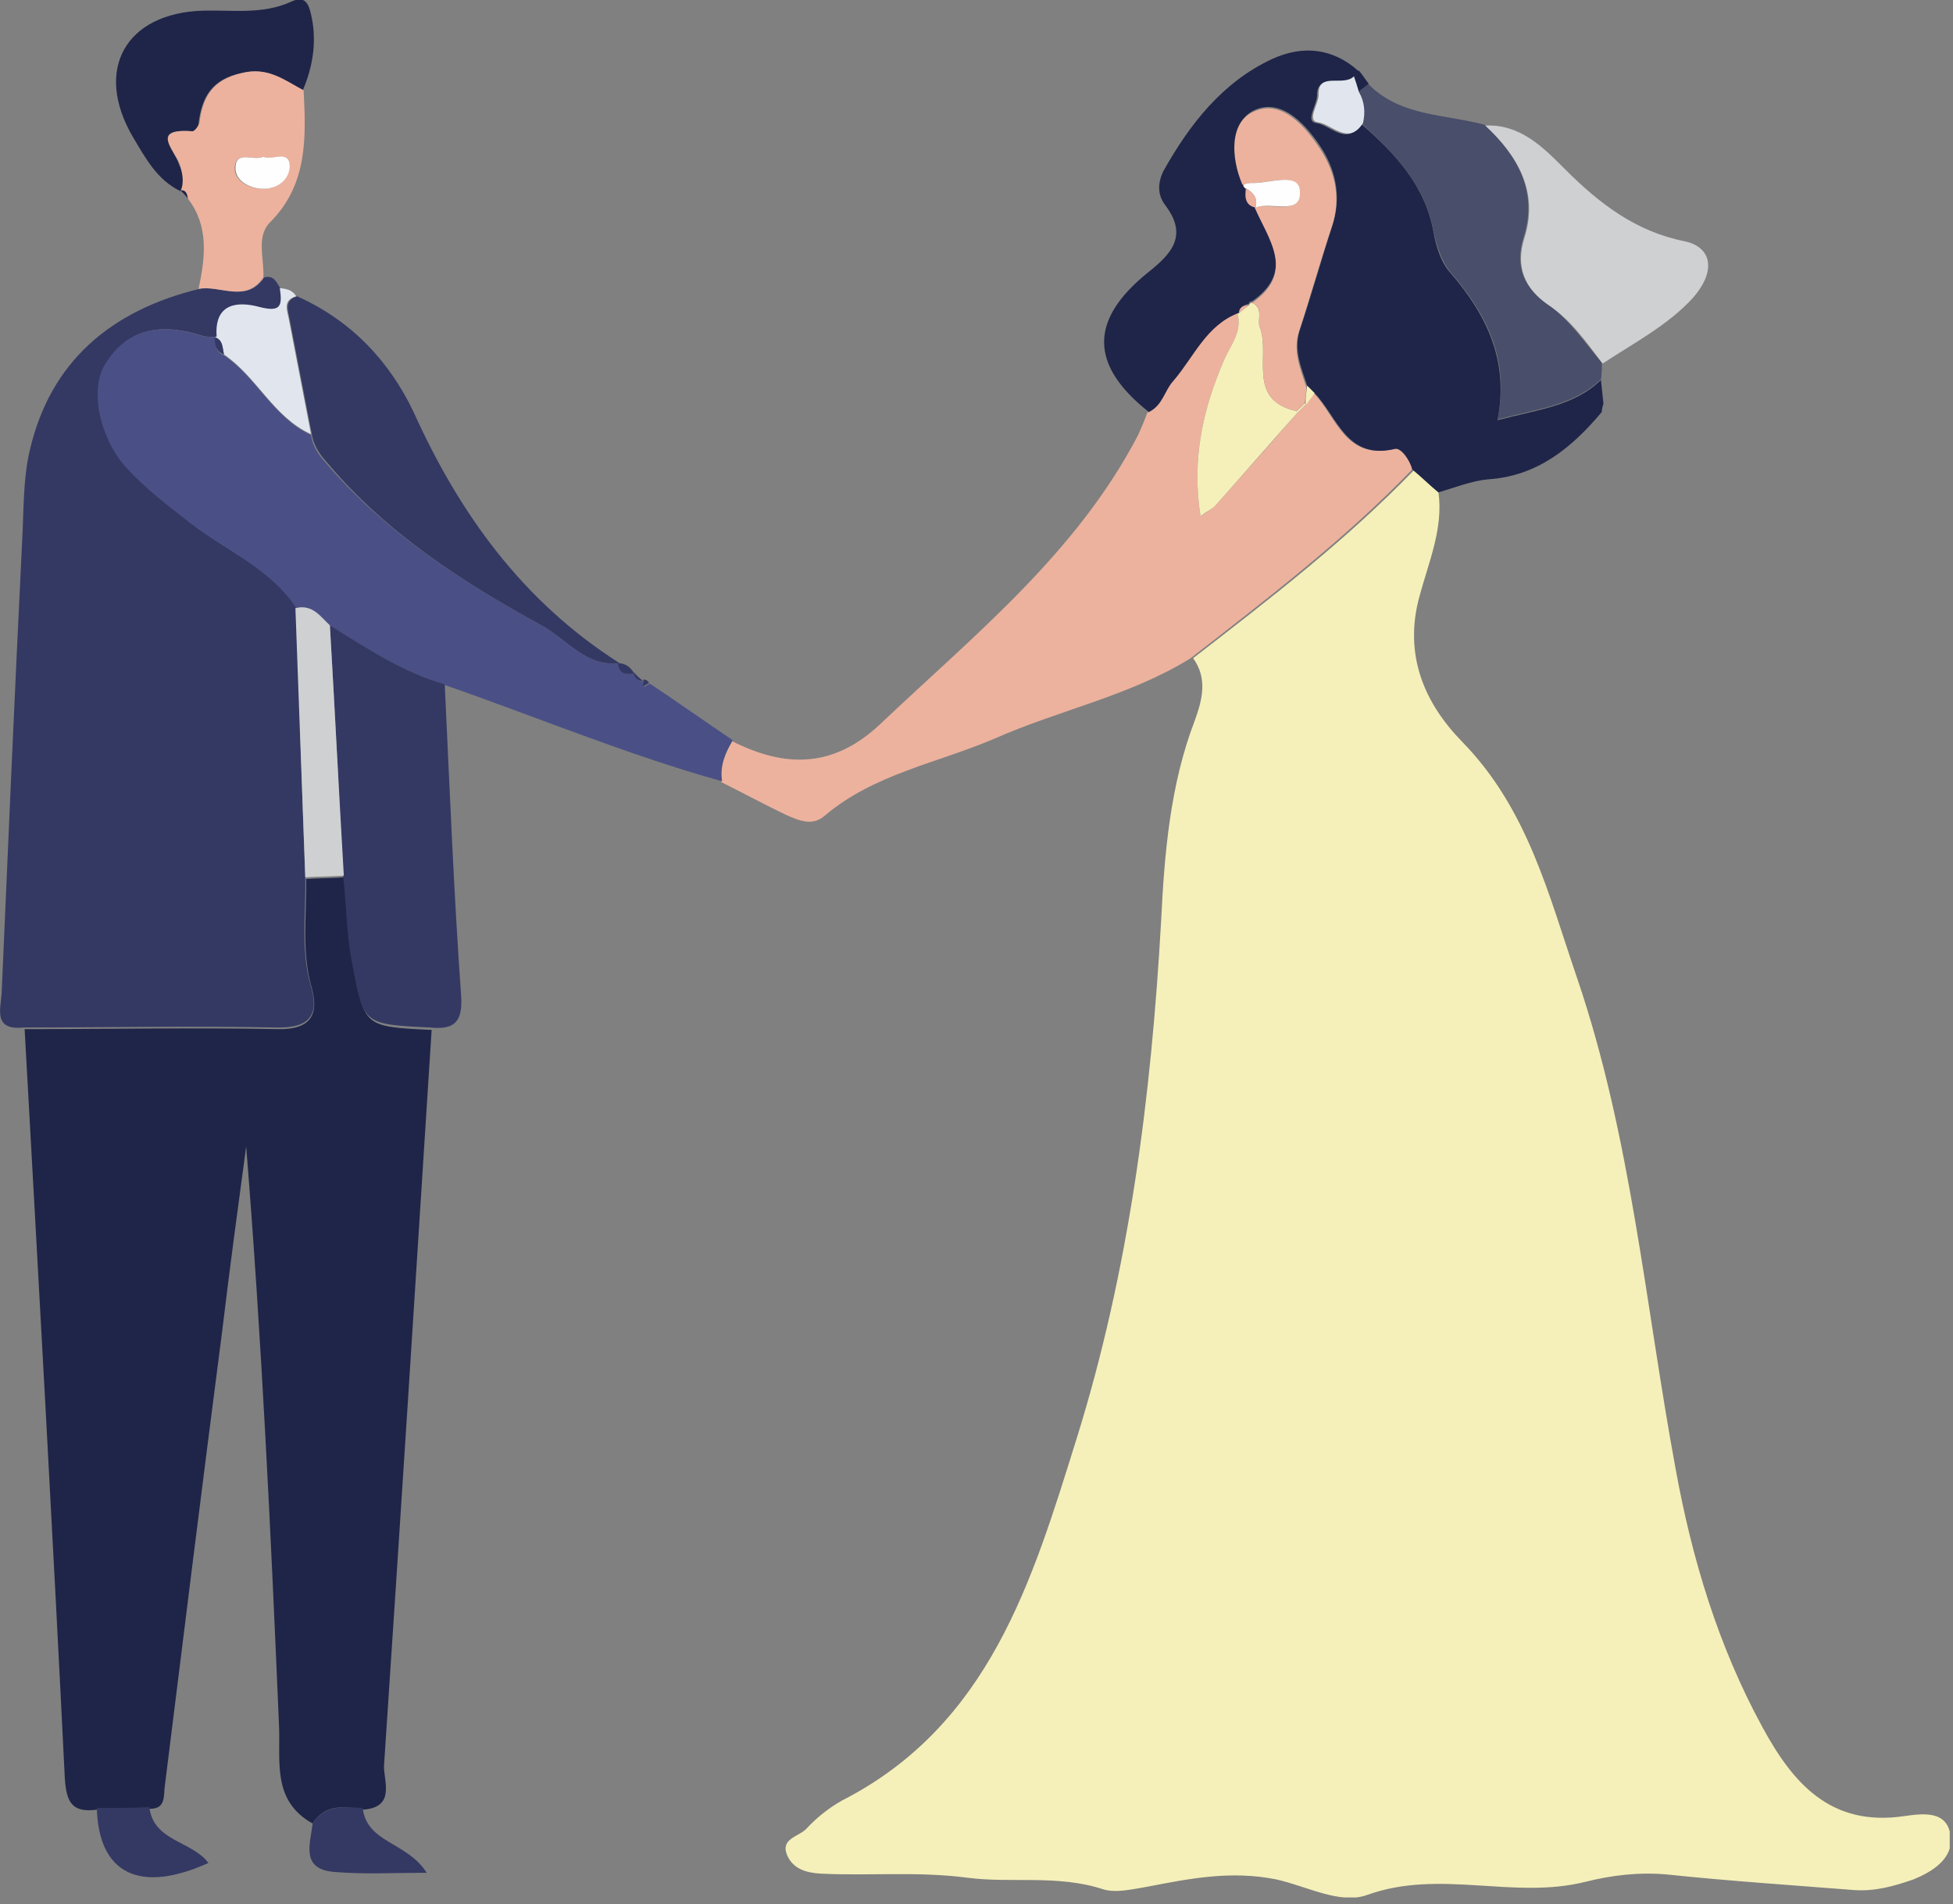 <svg width="238" height="232" viewBox="0 0 238 232" fill="none" xmlns="http://www.w3.org/2000/svg">
<rect x="0" y="0" width="238" height="232" fill="#808080" stroke="none"/>
<g clip-path="url(#clip0)">
<path d="M175.3 60C175.9 64.4 174.1 68.5 173 72.6C171 79.8 173.6 85.7 178.2 90.4C186.2 98.6 188.7 109 192.2 119.2C198.8 138.6 200.5 159 204.2 179C206.2 190 209.4 200.6 214.8 210.5C218.5 217.3 223.1 222.6 232 221.3C234.2 221 237.3 220.5 237.7 223.7C238.1 226.5 235.4 228.1 233.2 229C230.9 229.8 228.5 230.5 225.9 230.3C218.3 229.7 210.7 229.2 203.1 228.4C199.7 228.1 196.4 228.5 193.2 229.3C184.4 231.5 175.5 227.7 166.6 230.9C163.3 232.1 159.2 229.8 155.5 229C150 227.9 145 228.9 139.8 229.9C138 230.2 136 230.7 134.4 230.2C128.9 228.4 123.2 229.5 117.9 228.8C111.8 228 105.9 228.6 100 228.3C98.2 228.2 96.6 227.7 95.9 226C95.1 224 97.4 223.8 98.3 222.8C99.5 221.5 101 220.3 102.6 219.4C120.6 210.2 125.8 192.6 131.2 175.3C137.6 154.8 140.3 133.6 141.5 112.2C141.9 104 142.6 95.6 145.6 87.8C146.5 85.3 147.2 82.7 145.4 80.2C154.7 73 164.1 65.8 172.4 57.2C173.2 58.1 174.2 59.1 175.3 60Z" fill="#F5F0B9"/>
<path d="M38.1 222.2C33.1 219.4 34.2 214.6 34 210.2C33 186.7 31.9 163.3 30 139.7C29 147.1 28 154.5 27.1 162C24.7 180.5 22.4 199 20.1 217.5C19.9 218.7 20.3 220.4 18.3 220.4C16.2 220.4 14 220.4 11.9 220.5C8.9 220.9 8.1 219.8 7.9 216.7C6.4 186.3 4.7 155.9 3 125.4C13.3 125.4 23.5 125.2 33.8 125.4C37.8 125.5 38.9 123.7 38 120.4C36.7 116 37.4 111.5 37.3 107.1C38.9 107 40.5 107 42 106.9C42.4 110.3 42.4 113.7 43 117.1C44.4 125.1 44.2 125.1 52.6 125.5C50.7 155.4 48.8 185.2 46.8 215.1C46.7 216.9 48.3 220.2 44.3 220.5C41.9 220.1 39.6 219.8 38.1 222.2Z" fill="#1F2548"/>
<path d="M37.2 106.9C37.3 111.3 36.6 115.8 37.9 120.2C38.9 123.6 37.8 125.3 33.7 125.2C23.4 125 13.2 125.2 2.9 125.2C-0.9 125.6 0.1 122.9 0.2 121C1 102.6 1.8 84.2 2.7 65.9C2.9 62.3 2.8 58.5 3.6 55C6.1 44 13.6 37.8 24.3 35.2C26.9 34.7 30.1 37 32.2 33.8C33.4 33.5 33.7 34.4 34.2 35.2C34.5 37.2 34.4 38.2 31.7 37.5C29.1 36.8 26.2 36.9 26.5 41.1C25.8 41 25.2 41.1 24.6 40.9C19.9 39.4 15.7 39.8 12.9 44.4C11 47.6 12.4 53.7 15.6 57.1C18 59.6 20.7 61.7 23.5 63.9C27.8 67.2 33 69.3 36.2 74.1C36.4 85 36.8 96 37.2 106.9Z" fill="#343963"/>
<path d="M172.1 57.2C163.9 65.7 154.5 72.9 145.1 80.2C137.7 84.8 129.1 86.5 121.2 90C114.2 93 106.5 94.3 100.5 99.4C99 100.7 97.4 100 95.8 99.3C93.1 98 90.5 96.6 87.9 95.3C87.6 93.5 88.3 91.9 89.2 90.3C95.7 93.6 101.6 93.6 107.3 88.2C118.8 77.3 131.2 67.4 138.7 53C139.1 52.1 139.5 51.2 139.8 50.3C141.5 49.6 141.8 47.7 142.8 46.5C145.3 43.6 146.8 39.7 150.8 38.2C151.4 40.4 150 42 149.2 43.8C146.6 49.8 145.2 55.9 146.3 62.9C147.2 62.3 147.7 62 148.2 61.5C151.5 57.8 154.8 54.1 158.1 50.3C158.4 50 158.8 49.6 159.1 49.3C159.4 48.8 159.8 48.4 160.1 47.9C162.9 50.8 163.9 56.1 169.9 54.7C170.7 54.5 171.8 56 172.1 57.2Z" fill="#ECB29E"/>
<path d="M151 38.1C147 39.6 145.5 43.5 143 46.4C141.9 47.6 141.7 49.4 140 50.2C132.8 44.5 132.7 39 139.9 33.2C142.8 30.9 144.8 28.7 142 25C141 23.7 141.1 22.2 141.8 20.8C145 15.1 149 10 155 7.2C158.7 5.5 162.4 5.8 165.6 8.7C165.3 8.9 165.1 9.1 164.9 9.4C163.7 10.7 160.5 8.8 160.5 11.6C160.5 12.8 159 14.8 160.4 15C162.1 15.2 164.1 17.9 165.9 15.1C170 18.7 173.7 22.6 174.7 28.3C175 30 175.6 32 176.8 33.3C181.2 38.4 183.9 44 182.5 51.2C187.4 49.9 191.8 49.5 195.1 46.3C195.2 47.3 195.3 48.3 195.4 49.2C195.3 49.5 195.2 49.9 195.2 50.2C191.6 54.5 187.4 58 181.4 58.4C179.3 58.6 177.3 59.4 175.3 60C174.2 59.1 173.2 58.1 172.1 57.2C171.8 56 170.7 54.5 170 54.7C164.1 56.1 163 50.8 160.2 47.9C159.9 47.6 159.6 47.3 159.3 47C158.6 44.8 157.6 42.7 158.4 40.2C159.8 36 161 31.7 162.4 27.4C163.4 24.2 162.9 21.1 161.2 18.3C159.3 15.3 156.3 11.9 152.9 13.4C149.9 14.8 150.1 19 151.5 22.3C151.5 22.6 151.6 22.7 151.8 22.8C151.7 23.8 151.6 24.8 152.9 25.1C154.6 29 157.9 33 152.6 36.7C152.4 36.7 152.2 36.8 152.2 37C151.6 37.2 151 37.4 151 38.1Z" fill="#1F2548"/>
<path d="M89.3 90.2C88.4 91.7 87.7 93.3 88 95.2C76.5 92 65.5 87.4 54.3 83.5C49.2 81.9 44.7 79.1 40.3 76.3C39.1 75.2 38.1 73.6 36.1 74.1C33 69.3 27.7 67.2 23.4 63.9C20.7 61.8 17.9 59.7 15.5 57.1C12.3 53.7 10.8 47.6 12.8 44.4C15.6 39.8 19.8 39.4 24.5 40.9C25.1 41.1 25.8 41 26.4 41.1L26.2 41.2C26.2 42.1 26.3 42.9 27.3 43.3C31.3 46 33.3 50.9 37.9 53C38.1 54.4 38.8 55.4 39.7 56.4C47 64.9 56.3 70.9 66 76.2C69.1 77.9 71.4 81.3 75.5 80.8H75.4C75.4 82.2 76.4 82.2 77.4 82.1L77.3 82C77.4 82.7 77.8 83 78.5 83.1V82.9C78.5 83.2 78.5 83.5 78.5 83.7C78.7 83.6 78.9 83.4 79.2 83.3C82.5 85.5 85.9 87.9 89.3 90.2Z" fill="#4A5085"/>
<path d="M40.2 76.2C44.7 79 49.1 81.9 54.2 83.4C54.8 96.1 55.3 108.8 56.2 121.4C56.4 124.6 55.3 125.5 52.4 125.2C44 124.8 44.3 124.8 42.8 116.8C42.2 113.4 42.2 110 41.8 106.6C41.3 96.6 40.8 86.4 40.2 76.2Z" fill="#343963"/>
<path d="M195.1 46.2C191.8 49.4 187.4 49.8 182.5 51.1C184 43.8 181.2 38.3 176.8 33.2C175.7 31.9 175.1 30 174.7 28.2C173.7 22.5 169.9 18.7 165.9 15C166.2 13.7 166.1 12.4 165.4 11.2C165.8 10.9 166.3 10.5 166.7 10.2C170.6 14.2 176 13.9 180.9 15.2C184.9 18.9 187.4 23.3 185.7 28.8C184.5 32.5 185.8 35.1 188.5 37C191.3 39 193.1 41.7 195.2 44.2C195.2 44.9 195.2 45.6 195.1 46.2Z" fill="#1F2548"/>
<path opacity="0.19" d="M195.1 46.2C191.8 49.4 187.4 49.8 182.5 51.1C184 43.8 181.2 38.3 176.8 33.2C175.7 31.9 175.1 30 174.7 28.2C173.7 22.5 169.9 18.7 165.9 15C166.2 13.7 166.1 12.4 165.4 11.2C165.8 10.9 166.3 10.5 166.7 10.2C170.6 14.2 176 13.9 180.9 15.2C184.9 18.9 187.4 23.3 185.7 28.8C184.5 32.5 185.8 35.1 188.5 37C191.3 39 193.1 41.7 195.2 44.2C195.2 44.9 195.2 45.6 195.1 46.2Z" fill="white"/>
<path d="M75.5 80.8C71.4 81.3 69.1 77.9 66 76.2C56.3 70.9 47 64.9 39.8 56.3C38.9 55.3 38.2 54.2 38 52.9C37.1 48.2 36.2 43.6 35.3 38.9C35.1 37.8 34.6 36.6 36.2 36.1C42.7 39 47.4 43.9 50.4 50.2C56 62.6 63.7 73.3 75.5 80.8Z" fill="#343963"/>
<path d="M195.3 44.3C193.3 41.7 191.5 39 188.6 37.1C185.9 35.2 184.6 32.6 185.8 28.9C187.5 23.4 185 19 181 15.3C185.3 15.1 188.1 18 190.7 20.6C194.9 24.8 199.3 28.2 205.3 29.4C208.6 30.1 209.2 33 206.3 36.3C203.3 39.6 199.1 41.8 195.3 44.3Z" fill="#CFD0D2"/>
<path d="M22 23.3C19.1 21.9 17.7 19.2 16.2 16.7C11.4 8.5 15.3 1.6 24.7 1.3C28.3 1.2 32 1.8 35.5 0.2C37.4 -0.7 37.7 0.8 38 2.2C38.6 5.2 38.1 8.2 36.9 11C34.6 9.8 32.6 8.1 29.4 8.9C25.8 9.7 24.6 11.8 24.2 15C24.2 15.4 23.7 16 23.4 16C18.3 15.6 21.2 18.1 21.8 20C22.3 21 22.6 22.2 22 23.3Z" fill="#1F2548"/>
<path d="M22 23.3C22.5 22.2 22.2 21 21.9 20C21.2 18.2 18.3 15.6 23.5 16C23.7 16 24.2 15.4 24.3 15C24.7 11.8 25.9 9.7 29.5 8.9C32.7 8.1 34.7 9.8 37 11C37.3 16.8 37.5 22.5 32.9 27.1C31.2 28.8 32.2 31.5 32.1 33.8C29.9 37 26.8 34.7 24.2 35.2C25 31.4 25.5 27.6 22.9 24.2C22.8 23.7 22.7 23.2 22 23.2V23.3ZM32.1 19.1C30.9 19.7 28.7 18.2 28.6 20.5C28.6 22 30.2 22.9 31.8 23C33.8 23.1 35.2 22 35.2 20.2C35.2 18.3 33.2 19.6 32.1 19.1Z" fill="#ECB29E"/>
<path d="M36.1 36.1C34.4 36.6 35 37.8 35.2 38.9C36.1 43.6 37 48.2 37.9 52.9C33.3 50.8 31.3 45.9 27.3 43.2C27.1 42.4 27.2 41.5 26.2 41.1L26.4 41C26.1 36.9 29 36.7 31.6 37.4C34.3 38.1 34.4 37.2 34.1 35.1C34.9 35.2 35.6 35.3 36.1 36.1Z" fill="#E1E6EE"/>
<path d="M11.8 220.3C13.9 220.3 16.1 220.3 18.2 220.2C18.7 224.4 23.4 224.3 25.4 227C17 230.8 12 228.3 11.8 220.3Z" fill="#343963"/>
<path d="M38.1 222.2C39.6 219.8 41.9 220.2 44.2 220.3C44.7 224.6 49.6 224.4 52 228.2C47.8 228.2 44.3 228.4 40.8 228.1C36.6 227.8 37.8 224.7 38.1 222.2Z" fill="#343963"/>
<path d="M166.8 10.2C166.4 10.5 165.9 10.9 165.5 11.2C165.3 10.6 165.1 10 164.9 9.3C165.1 9 165.3 8.8 165.6 8.6C166.1 9.2 166.4 9.7 166.8 10.2Z" fill="#1F2548"/>
<path d="M77.3 82.1C76.3 82.2 75.4 82.2 75.3 80.8C76.2 80.8 76.9 81.3 77.3 82.1Z" fill="#343963"/>
<path d="M22 23.2C22.7 23.1 22.8 23.7 22.9 24.2C22.6 23.8 22.3 23.5 22 23.2Z" fill="#1F2548"/>
<path d="M78.4 83C77.7 83 77.3 82.6 77.2 81.9C77.6 82.3 78 82.7 78.4 83Z" fill="#343963"/>
<path d="M79.1 83.2C78.9 83.3 78.7 83.5 78.4 83.6C78.4 83.3 78.4 83 78.4 82.8C78.7 82.8 78.9 82.9 79.1 83.2Z" fill="#343963"/>
<path d="M40.2 76.2C40.8 86.4 41.3 96.5 41.9 106.7C40.3 106.8 38.7 106.8 37.2 106.9C36.8 96 36.4 85 36 74.1C38.1 73.6 39 75.1 40.2 76.2Z" fill="#CFD0D2"/>
<path d="M152.2 37.2C152.3 37 152.4 36.9 152.6 36.9C154 37.6 153.2 38.9 153.5 39.8C154.9 43.3 151.8 48.7 158 50.1L158.1 50.3C154.8 54 151.5 57.8 148.2 61.5C147.8 62 147.2 62.2 146.3 62.9C145.2 55.9 146.6 49.8 149.2 43.8C150 42 151.4 40.4 150.8 38.2H150.9C151.4 37.8 151.8 37.5 152.2 37.2Z" fill="#F5F0B9"/>
<path d="M159.3 47C159.6 47.3 159.9 47.6 160.2 47.9C159.9 48.4 159.5 48.8 159.2 49.3L159.1 49.2C159.1 48.4 159.2 47.7 159.3 47Z" fill="#F5F0B9"/>
<path d="M159.1 49.3C158.8 49.6 158.4 50 158.1 50.3L158 50.1C158.3 49.8 158.7 49.5 159 49.1C159 49.1 159.1 49.3 159.1 49.3Z" fill="#F5F0B9"/>
<path d="M159 49.1C158.7 49.4 158.3 49.8 158 50.1C151.8 48.7 154.9 43.3 153.5 39.8C153.2 38.9 154 37.5 152.6 36.9C157.9 33.2 154.6 29.2 152.9 25.3C154.8 24.6 158.6 26.4 158.3 23.2C158.1 20.9 154.5 22.4 152.4 22.3C152.1 22.3 151.8 22.4 151.4 22.5C150 19.2 149.8 14.9 152.8 13.6C156.2 12 159.2 15.5 161.1 18.5C162.8 21.3 163.4 24.3 162.3 27.6C160.9 31.8 159.7 36.1 158.3 40.4C157.5 42.8 158.5 45 159.2 47.2C159.2 47.7 159.1 48.4 159 49.1Z" fill="#ECB29E"/>
<path d="M165 9.3C165.2 9.9 165.4 10.5 165.6 11.2C166.3 12.4 166.4 13.7 166.1 15C164.3 17.8 162.3 15.1 160.6 14.9C159.2 14.7 160.7 12.7 160.7 11.5C160.6 8.7 163.7 10.6 165 9.3Z" fill="#E1E6EE"/>
<path d="M151.5 22.5C151.8 22.4 152.1 22.3 152.5 22.3C154.6 22.4 158.2 20.9 158.4 23.2C158.7 26.4 154.9 24.5 153 25.3C153.3 24.2 152.8 23.5 151.9 23C151.6 22.9 151.5 22.7 151.5 22.5Z" fill="#FEFEFE"/>
<path d="M151.9 23C152.8 23.5 153.3 24.2 153 25.3C151.7 25 151.7 24 151.9 23Z" fill="#ECB29E"/>
<path d="M152.2 37.2C151.8 37.5 151.4 37.8 151 38.2C151 37.4 151.6 37.2 152.2 37.2Z" fill="#ECB29E"/>
<path d="M26.2 41.1C27.2 41.4 27.1 42.4 27.3 43.2C26.3 42.8 26.1 42 26.2 41.1Z" fill="#343963"/>
<path d="M32.1 19.1C33.2 19.6 35.2 18.2 35.3 20.2C35.3 21.9 33.8 23.1 31.9 23C30.3 22.9 28.7 22 28.7 20.5C28.7 18.2 30.9 19.7 32.1 19.1Z" fill="#FEFEFE"/>
</g>
<defs>
<clipPath id="clip0">
<rect width="237.6" height="231.2" fill="white"/>
</clipPath>
</defs>
</svg>
